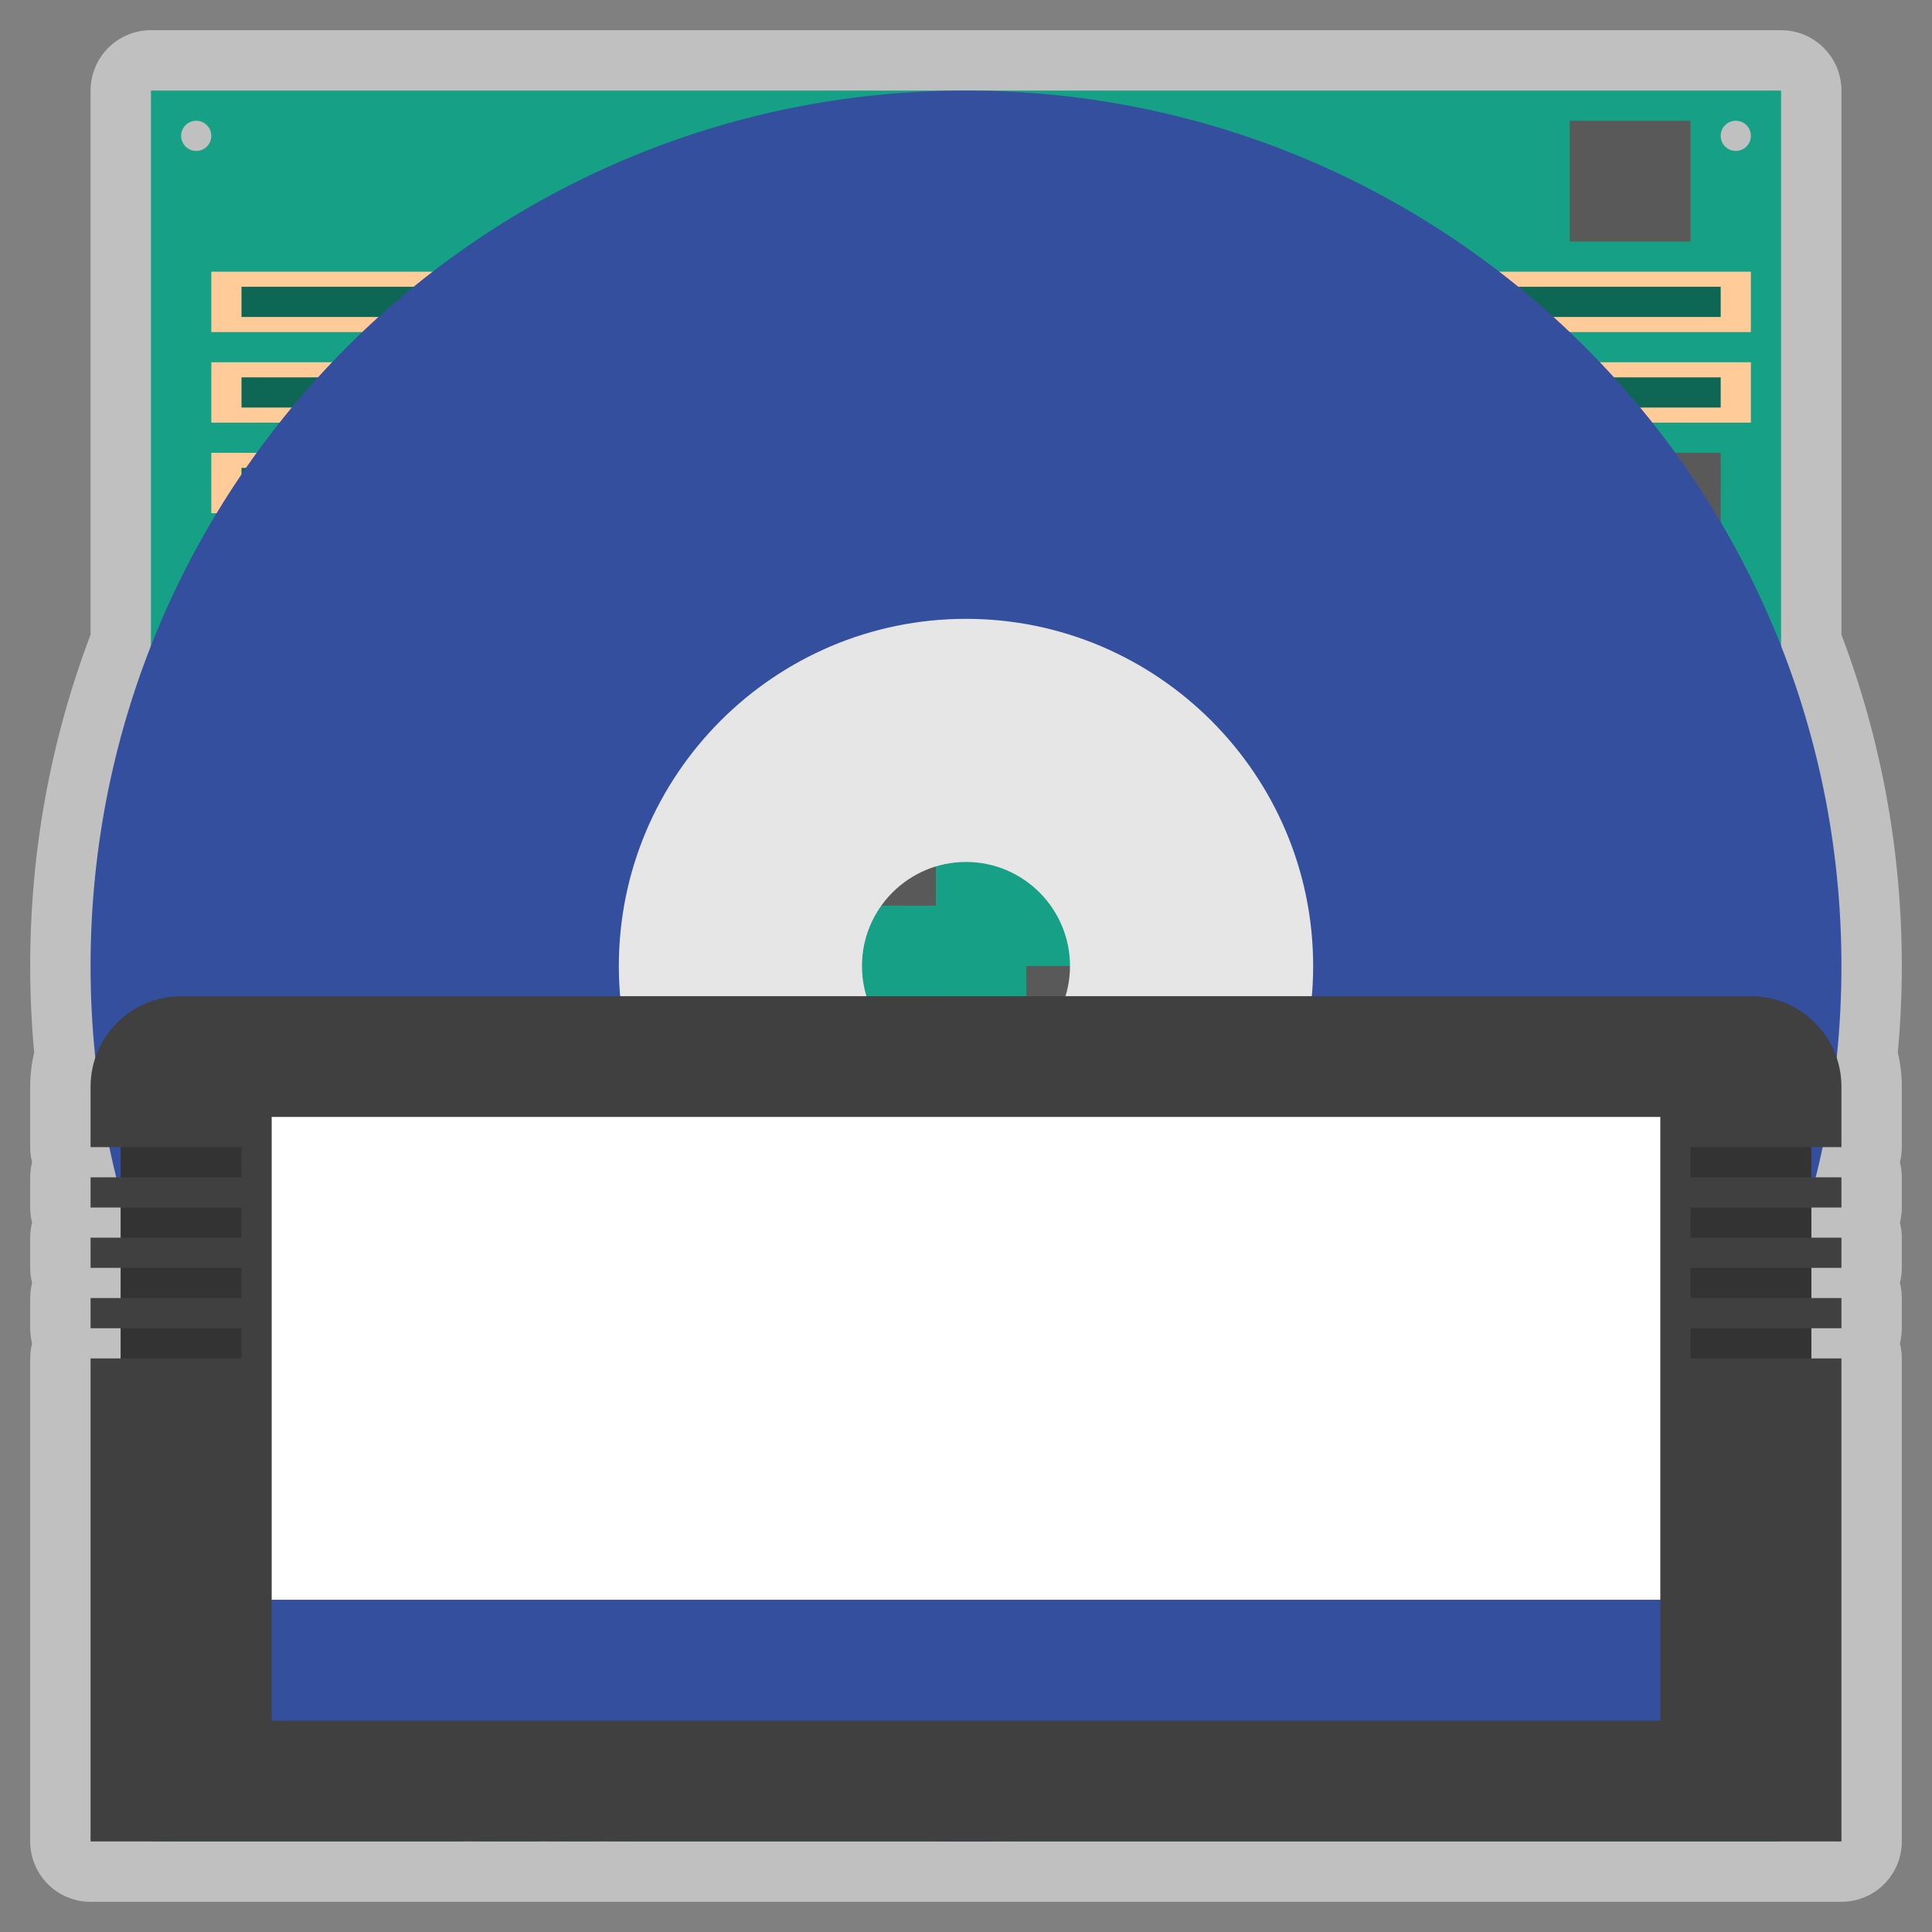 <?xml version="1.0" encoding="UTF-8" standalone="no"?>
<svg
   xmlns:dc="http://purl.org/dc/elements/1.1/"
   xmlns:cc="http://creativecommons.org/ns#"
   xmlns:rdf="http://www.w3.org/1999/02/22-rdf-syntax-ns#"
   xmlns:svg="http://www.w3.org/2000/svg"
   xmlns="http://www.w3.org/2000/svg"
   viewBox="0 0 320 320"
   height="320"
   width="320"
   xml:space="preserve"
   version="1.1"
   id="svg2"><rect x="0" y="0" width="320" height="320" fill="#808080" stroke="none"/><defs
     id="defs6"><clipPath
       id="clipPath16"
       clipPathUnits="userSpaceOnUse"><path
         id="path18"
         d="M 0,256 256,256 256,0 0,0 0,256 Z" /></clipPath><clipPath
       id="clipPath24"
       clipPathUnits="userSpaceOnUse"><path
         id="path26"
         d="M 4,252 252,252 252,4 4,4 4,252 Z" /></clipPath></defs><g
     transform="matrix(1.25,0,0,-1.25,0,320)"
     id="g10"><g
       id="g12"><g
         clip-path="url(#clipPath16)"
         id="g14"><g
           id="g20"><g
             id="g22" /><g
             id="g28"><g
               style="opacity:0.5"
               id="g30"
               clip-path="url(#clipPath24)"><g
                 id="g32"
                 transform="translate(252,128)"><path
                   id="path34"
                   style="fill:#ffffff;fill-opacity:1;fill-rule:nonzero;stroke:none"
                   d="M 0,0 C 0,15.123 -2.69,29.883 -8,43.898 L -8,116 c 0,4.418 -3.582,8 -8,8 l -216,0 c -4.418,0 -8,-3.582 -8,-8 l 0,-72.095 c -5.31,-14.017 -8,-28.779 -8,-43.905 0,-3.803 0.177,-7.651 0.527,-11.463 -0.35,-1.492 -0.527,-3.012 -0.527,-4.537 l 0,-8 c 0,-0.69 0.087,-1.36 0.252,-2 -0.165,-0.64 -0.252,-1.31 -0.252,-2 l 0,-4 c 0,-0.69 0.087,-1.36 0.252,-2 -0.165,-0.64 -0.252,-1.31 -0.252,-2 l 0,-4 c 0,-0.69 0.087,-1.36 0.252,-2 -0.165,-0.64 -0.252,-1.31 -0.252,-2 l 0,-4 c 0,-0.69 0.087,-1.36 0.252,-2 -0.165,-0.64 -0.252,-1.31 -0.252,-2 l 0,-64 c 0,-4.418 3.582,-8 8,-8 l 8,0 216,0 8,0 c 4.418,0 8,3.582 8,8 l 0,64 c 0,0.69 -0.088,1.36 -0.252,2 0.164,0.64 0.252,1.31 0.252,2 l 0,4 c 0,0.69 -0.088,1.36 -0.252,2 0.164,0.64 0.252,1.31 0.252,2 l 0,4 c 0,0.69 -0.088,1.36 -0.252,2 0.164,0.64 0.252,1.31 0.252,2 l 0,4 c 0,0.69 -0.088,1.36 -0.252,2 0.164,0.64 0.252,1.31 0.252,2 l 0,8 c 0,1.525 -0.177,3.045 -0.527,4.537 C -0.177,-7.651 0,-3.803 0,0" /></g></g></g></g><g
           transform="translate(230,236)"
           id="g36"><path
             id="path38"
             style="fill:#16a085;fill-opacity:1;fill-rule:nonzero;stroke:none"
             d="M 0,0 C -1.104,0 -2,0.896 -2,2 -2,3.104 -1.104,4 0,4 1.104,4 2,3.104 2,2 2,0.896 1.104,0 0,0 m 0,-220 c -1.104,0 -2,0.896 -2,2 0,1.104 0.896,2 2,2 1.104,0 2,-0.896 2,-2 0,-1.104 -0.896,-2 -2,-2 M -204,0 c -1.104,0 -2,0.896 -2,2 0,1.104 0.896,2 2,2 1.104,0 2,-0.896 2,-2 0,-1.104 -0.896,-2 -2,-2 m 0,-220 c -1.104,0 -2,0.896 -2,2 0,1.104 0.896,2 2,2 1.104,0 2,-0.896 2,-2 0,-1.104 -0.896,-2 -2,-2 M 6,-108 6,8 l -216,0 0,-232 216,0 0,72 -4,0 0,16 4,0 0,12 -4,0 0,16 4,0 z" /></g><path
           id="path40"
           style="fill:#666666;fill-opacity:1;fill-rule:nonzero;stroke:none"
           d="m 112,16 -2,0 0,4 2,0 0,-4 z" /><path
           id="path42"
           style="fill:#e77f22;fill-opacity:1;fill-rule:nonzero;stroke:none"
           d="m 116,16 -2,0 0,4 2,0 0,-4 z" /><path
           id="path44"
           style="fill:#666666;fill-opacity:1;fill-rule:nonzero;stroke:none"
           d="m 104,16 -2,0 0,4 2,0 0,-4 z" /><path
           id="path46"
           style="fill:#666666;fill-opacity:1;fill-rule:nonzero;stroke:none"
           d="m 108,16 -2,0 0,4 2,0 0,-4 z" /><path
           id="path48"
           style="fill:#4b5da7;fill-opacity:1;fill-rule:nonzero;stroke:none"
           d="m 96,16 -2,0 0,4 2,0 0,-4 z" /><path
           id="path50"
           style="fill:#4b5da7;fill-opacity:1;fill-rule:nonzero;stroke:none"
           d="m 100,16 -2,0 0,4 2,0 0,-4 z" /><path
           id="path52"
           style="fill:#e77f22;fill-opacity:1;fill-rule:nonzero;stroke:none"
           d="m 88,16 -2,0 0,4 2,0 0,-4 z" /><path
           id="path54"
           style="fill:#e77f22;fill-opacity:1;fill-rule:nonzero;stroke:none"
           d="m 92,16 -2,0 0,4 2,0 0,-4 z" /><path
           id="path56"
           style="fill:#e77f22;fill-opacity:1;fill-rule:nonzero;stroke:none"
           d="m 120,16 -2,0 0,4 2,0 0,-4 z" /><path
           id="path58"
           style="fill:#e77f22;fill-opacity:1;fill-rule:nonzero;stroke:none"
           d="m 124,16 -2,0 0,4 2,0 0,-4 z" /><path
           id="path60"
           style="fill:#e77f22;fill-opacity:1;fill-rule:nonzero;stroke:none"
           d="m 128,16 -2,0 0,4 2,0 0,-4 z" /><path
           id="path62"
           style="fill:#ffcc99;fill-opacity:1;fill-rule:nonzero;stroke:none"
           d="m 232,212 -100,0 0,8 100,0 0,-8 z" /><path
           id="path64"
           style="fill:#ffcc99;fill-opacity:1;fill-rule:nonzero;stroke:none"
           d="m 232,200 -100,0 0,8 100,0 0,-8 z" /><path
           id="path66"
           style="fill:#ffcc99;fill-opacity:1;fill-rule:nonzero;stroke:none"
           d="m 228,140 -80,0 0,12 80,0 0,-12 z" /><path
           id="path68"
           style="fill:#ffcc99;fill-opacity:1;fill-rule:nonzero;stroke:none"
           d="m 128,212 -100,0 0,8 100,0 0,-8 z" /><path
           id="path70"
           style="fill:#ffcc99;fill-opacity:1;fill-rule:nonzero;stroke:none"
           d="m 128,200 -100,0 0,8 100,0 0,-8 z" /><path
           id="path72"
           style="fill:#ffcc99;fill-opacity:1;fill-rule:nonzero;stroke:none"
           d="m 128,188 -100,0 0,8 100,0 0,-8 z" /><path
           id="path74"
           style="fill:#ffcc99;fill-opacity:1;fill-rule:nonzero;stroke:none"
           d="m 128,176 -100,0 0,8 100,0 0,-8 z" /><path
           id="path76"
           style="fill:#cca37a;fill-opacity:1;fill-rule:nonzero;stroke:none"
           d="m 224,144 -72,0 0,4 72,0 0,-4 z" /><path
           id="path78"
           style="fill:#d9af63;fill-opacity:1;fill-rule:nonzero;stroke:none"
           d="m 154,148 -2,0 0,4 2,0 0,-4 z" /><path
           id="path80"
           style="fill:#d9af63;fill-opacity:1;fill-rule:nonzero;stroke:none"
           d="m 158,148 -2,0 0,4 2,0 0,-4 z" /><path
           id="path82"
           style="fill:#d9af63;fill-opacity:1;fill-rule:nonzero;stroke:none"
           d="m 162,148 -2,0 0,4 2,0 0,-4 z" /><path
           id="path84"
           style="fill:#d9af63;fill-opacity:1;fill-rule:nonzero;stroke:none"
           d="m 166,148 -2,0 0,4 2,0 0,-4 z" /><path
           id="path86"
           style="fill:#d9af63;fill-opacity:1;fill-rule:nonzero;stroke:none"
           d="m 170,148 -2,0 0,4 2,0 0,-4 z" /><path
           id="path88"
           style="fill:#d9af63;fill-opacity:1;fill-rule:nonzero;stroke:none"
           d="m 174,148 -2,0 0,4 2,0 0,-4 z" /><path
           id="path90"
           style="fill:#d9af63;fill-opacity:1;fill-rule:nonzero;stroke:none"
           d="m 178,148 -2,0 0,4 2,0 0,-4 z" /><path
           id="path92"
           style="fill:#d9af63;fill-opacity:1;fill-rule:nonzero;stroke:none"
           d="m 182,148 -2,0 0,4 2,0 0,-4 z" /><path
           id="path94"
           style="fill:#d9af63;fill-opacity:1;fill-rule:nonzero;stroke:none"
           d="m 186,148 -2,0 0,4 2,0 0,-4 z" /><path
           id="path96"
           style="fill:#d9af63;fill-opacity:1;fill-rule:nonzero;stroke:none"
           d="m 190,148 -2,0 0,4 2,0 0,-4 z" /><path
           id="path98"
           style="fill:#d9af63;fill-opacity:1;fill-rule:nonzero;stroke:none"
           d="m 194,148 -2,0 0,4 2,0 0,-4 z" /><path
           id="path100"
           style="fill:#d9af63;fill-opacity:1;fill-rule:nonzero;stroke:none"
           d="m 198,148 -2,0 0,4 2,0 0,-4 z" /><path
           id="path102"
           style="fill:#d9af63;fill-opacity:1;fill-rule:nonzero;stroke:none"
           d="m 202,148 -2,0 0,4 2,0 0,-4 z" /><path
           id="path104"
           style="fill:#d9af63;fill-opacity:1;fill-rule:nonzero;stroke:none"
           d="m 206,148 -2,0 0,4 2,0 0,-4 z" /><path
           id="path106"
           style="fill:#d9af63;fill-opacity:1;fill-rule:nonzero;stroke:none"
           d="m 212,148 -2,0 0,4 2,0 0,-4 z" /><path
           id="path108"
           style="fill:#d9af63;fill-opacity:1;fill-rule:nonzero;stroke:none"
           d="m 216,148 -2,0 0,4 2,0 0,-4 z" /><path
           id="path110"
           style="fill:#d9af63;fill-opacity:1;fill-rule:nonzero;stroke:none"
           d="m 220,148 -2,0 0,4 2,0 0,-4 z" /><path
           id="path112"
           style="fill:#d9af63;fill-opacity:1;fill-rule:nonzero;stroke:none"
           d="m 224,148 -2,0 0,4 2,0 0,-4 z" /><path
           id="path114"
           style="fill:#a3834a;fill-opacity:1;fill-rule:nonzero;stroke:none"
           d="m 154,144 -2,0 0,4 2,0 0,-4 z" /><path
           id="path116"
           style="fill:#a3834a;fill-opacity:1;fill-rule:nonzero;stroke:none"
           d="m 158,144 -2,0 0,4 2,0 0,-4 z" /><path
           id="path118"
           style="fill:#a3834a;fill-opacity:1;fill-rule:nonzero;stroke:none"
           d="m 162,144 -2,0 0,4 2,0 0,-4 z" /><path
           id="path120"
           style="fill:#a3834a;fill-opacity:1;fill-rule:nonzero;stroke:none"
           d="m 166,144 -2,0 0,4 2,0 0,-4 z" /><path
           id="path122"
           style="fill:#a3834a;fill-opacity:1;fill-rule:nonzero;stroke:none"
           d="m 170,144 -2,0 0,4 2,0 0,-4 z" /><path
           id="path124"
           style="fill:#a3834a;fill-opacity:1;fill-rule:nonzero;stroke:none"
           d="m 174,144 -2,0 0,4 2,0 0,-4 z" /><path
           id="path126"
           style="fill:#a3834a;fill-opacity:1;fill-rule:nonzero;stroke:none"
           d="m 178,144 -2,0 0,4 2,0 0,-4 z" /><path
           id="path128"
           style="fill:#a3834a;fill-opacity:1;fill-rule:nonzero;stroke:none"
           d="m 182,144 -2,0 0,4 2,0 0,-4 z" /><path
           id="path130"
           style="fill:#a3834a;fill-opacity:1;fill-rule:nonzero;stroke:none"
           d="m 186,144 -2,0 0,4 2,0 0,-4 z" /><path
           id="path132"
           style="fill:#a3834a;fill-opacity:1;fill-rule:nonzero;stroke:none"
           d="m 190,144 -2,0 0,4 2,0 0,-4 z" /><path
           id="path134"
           style="fill:#a3834a;fill-opacity:1;fill-rule:nonzero;stroke:none"
           d="m 194,144 -2,0 0,4 2,0 0,-4 z" /><path
           id="path136"
           style="fill:#a3834a;fill-opacity:1;fill-rule:nonzero;stroke:none"
           d="m 198,144 -2,0 0,4 2,0 0,-4 z" /><path
           id="path138"
           style="fill:#a3834a;fill-opacity:1;fill-rule:nonzero;stroke:none"
           d="m 202,144 -2,0 0,4 2,0 0,-4 z" /><path
           id="path140"
           style="fill:#a3834a;fill-opacity:1;fill-rule:nonzero;stroke:none"
           d="m 206,144 -2,0 0,4 2,0 0,-4 z" /><path
           id="path142"
           style="fill:#a3834a;fill-opacity:1;fill-rule:nonzero;stroke:none"
           d="m 212,144 -2,0 0,4 2,0 0,-4 z" /><path
           id="path144"
           style="fill:#a3834a;fill-opacity:1;fill-rule:nonzero;stroke:none"
           d="m 216,144 -2,0 0,4 2,0 0,-4 z" /><path
           id="path146"
           style="fill:#a3834a;fill-opacity:1;fill-rule:nonzero;stroke:none"
           d="m 220,144 -2,0 0,4 2,0 0,-4 z" /><path
           id="path148"
           style="fill:#a3834a;fill-opacity:1;fill-rule:nonzero;stroke:none"
           d="m 224,144 -2,0 0,4 2,0 0,-4 z" /><path
           id="path150"
           style="fill:#d9af63;fill-opacity:1;fill-rule:nonzero;stroke:none"
           d="m 154,140 -2,0 0,4 2,0 0,-4 z" /><path
           id="path152"
           style="fill:#d9af63;fill-opacity:1;fill-rule:nonzero;stroke:none"
           d="m 158,140 -2,0 0,4 2,0 0,-4 z" /><path
           id="path154"
           style="fill:#d9af63;fill-opacity:1;fill-rule:nonzero;stroke:none"
           d="m 162,140 -2,0 0,4 2,0 0,-4 z" /><path
           id="path156"
           style="fill:#d9af63;fill-opacity:1;fill-rule:nonzero;stroke:none"
           d="m 166,140 -2,0 0,4 2,0 0,-4 z" /><path
           id="path158"
           style="fill:#d9af63;fill-opacity:1;fill-rule:nonzero;stroke:none"
           d="m 170,140 -2,0 0,4 2,0 0,-4 z" /><path
           id="path160"
           style="fill:#d9af63;fill-opacity:1;fill-rule:nonzero;stroke:none"
           d="m 174,140 -2,0 0,4 2,0 0,-4 z" /><path
           id="path162"
           style="fill:#d9af63;fill-opacity:1;fill-rule:nonzero;stroke:none"
           d="m 178,140 -2,0 0,4 2,0 0,-4 z" /><path
           id="path164"
           style="fill:#d9af63;fill-opacity:1;fill-rule:nonzero;stroke:none"
           d="m 182,140 -2,0 0,4 2,0 0,-4 z" /><path
           id="path166"
           style="fill:#d9af63;fill-opacity:1;fill-rule:nonzero;stroke:none"
           d="m 186,140 -2,0 0,4 2,0 0,-4 z" /><path
           id="path168"
           style="fill:#d9af63;fill-opacity:1;fill-rule:nonzero;stroke:none"
           d="m 190,140 -2,0 0,4 2,0 0,-4 z" /><path
           id="path170"
           style="fill:#d9af63;fill-opacity:1;fill-rule:nonzero;stroke:none"
           d="m 194,140 -2,0 0,4 2,0 0,-4 z" /><path
           id="path172"
           style="fill:#d9af63;fill-opacity:1;fill-rule:nonzero;stroke:none"
           d="m 198,140 -2,0 0,4 2,0 0,-4 z" /><path
           id="path174"
           style="fill:#d9af63;fill-opacity:1;fill-rule:nonzero;stroke:none"
           d="m 202,140 -2,0 0,4 2,0 0,-4 z" /><path
           id="path176"
           style="fill:#d9af63;fill-opacity:1;fill-rule:nonzero;stroke:none"
           d="m 206,140 -2,0 0,4 2,0 0,-4 z" /><path
           id="path178"
           style="fill:#d9af63;fill-opacity:1;fill-rule:nonzero;stroke:none"
           d="m 212,140 -2,0 0,4 2,0 0,-4 z" /><path
           id="path180"
           style="fill:#d9af63;fill-opacity:1;fill-rule:nonzero;stroke:none"
           d="m 216,140 -2,0 0,4 2,0 0,-4 z" /><path
           id="path182"
           style="fill:#d9af63;fill-opacity:1;fill-rule:nonzero;stroke:none"
           d="m 220,140 -2,0 0,4 2,0 0,-4 z" /><path
           id="path184"
           style="fill:#d9af63;fill-opacity:1;fill-rule:nonzero;stroke:none"
           d="m 224,140 -2,0 0,4 2,0 0,-4 z" /><path
           id="path186"
           style="fill:#0e6654;fill-opacity:1;fill-rule:nonzero;stroke:none"
           d="m 124,214 -92,0 0,4 92,0 0,-4 z" /><path
           id="path188"
           style="fill:#0e6654;fill-opacity:1;fill-rule:nonzero;stroke:none"
           d="m 124,202 -92,0 0,4 92,0 0,-4 z" /><path
           id="path190"
           style="fill:#0e6654;fill-opacity:1;fill-rule:nonzero;stroke:none"
           d="m 228,214 -92,0 0,4 92,0 0,-4 z" /><path
           id="path192"
           style="fill:#0e6654;fill-opacity:1;fill-rule:nonzero;stroke:none"
           d="m 228,202 -92,0 0,4 92,0 0,-4 z" /><path
           id="path194"
           style="fill:#0e6654;fill-opacity:1;fill-rule:nonzero;stroke:none"
           d="m 124,190 -92,0 0,4 92,0 0,-4 z" /><path
           id="path196"
           style="fill:#4c4c4c;fill-opacity:1;fill-rule:nonzero;stroke:none"
           d="m 124,178 -92,0 0,4 92,0 0,-4 z" /><path
           id="path198"
           style="fill:#595959;fill-opacity:1;fill-rule:nonzero;stroke:none"
           d="m 168,164 -28,0 0,28 28,0 0,-28 z" /><path
           id="path200"
           style="fill:#595959;fill-opacity:1;fill-rule:nonzero;stroke:none"
           d="m 208,164 -28,0 0,28 28,0 0,-28 z" /><path
           id="path202"
           style="fill:#595959;fill-opacity:1;fill-rule:nonzero;stroke:none"
           d="m 228,172 -12,0 0,24 12,0 0,-24 z" /><path
           id="path204"
           style="fill:#595959;fill-opacity:1;fill-rule:nonzero;stroke:none"
           d="m 224,224 -16,0 0,16 16,0 0,-16 z" /><path
           id="path206"
           style="fill:#595959;fill-opacity:1;fill-rule:nonzero;stroke:none"
           d="m 68,116 -36,0 0,36 36,0 0,-36 z" /><path
           id="path208"
           style="fill:#595959;fill-opacity:1;fill-rule:nonzero;stroke:none"
           d="m 100,132 -24,0 0,24 24,0 0,-24 z" /><path
           id="path210"
           style="fill:#595959;fill-opacity:1;fill-rule:nonzero;stroke:none"
           d="m 124,136 -12,0 0,20 12,0 0,-20 z" /><path
           id="path212"
           style="fill:#595959;fill-opacity:1;fill-rule:nonzero;stroke:none"
           d="m 124,116 -12,0 0,8 12,0 0,-8 z" /><path
           id="path214"
           style="fill:#595959;fill-opacity:1;fill-rule:nonzero;stroke:none"
           d="m 112,88 -8,0 0,20 8,0 0,-20 z" /><path
           id="path216"
           style="fill:#595959;fill-opacity:1;fill-rule:nonzero;stroke:none"
           d="m 124,88 -8,0 0,20 8,0 0,-20 z" /><path
           id="path218"
           style="fill:#595959;fill-opacity:1;fill-rule:nonzero;stroke:none"
           d="m 164,100 -28,0 0,28 28,0 0,-28 z" /><path
           id="path220"
           style="fill:#595959;fill-opacity:1;fill-rule:nonzero;stroke:none"
           d="m 36,68 -8,0 0,24 8,0 0,-24 z" /><path
           id="path222"
           style="fill:#595959;fill-opacity:1;fill-rule:nonzero;stroke:none"
           d="m 48,68 -8,0 0,24 8,0 0,-24 z" /><path
           id="path224"
           style="fill:#595959;fill-opacity:1;fill-rule:nonzero;stroke:none"
           d="m 60,68 -8,0 0,24 8,0 0,-24 z" /><path
           id="path226"
           style="fill:#595959;fill-opacity:1;fill-rule:nonzero;stroke:none"
           d="m 72,68 -8,0 0,24 8,0 0,-24 z" /><path
           id="path228"
           style="fill:#595959;fill-opacity:1;fill-rule:nonzero;stroke:none"
           d="m 84,68 -8,0 0,24 8,0 0,-24 z" /><path
           id="path230"
           style="fill:#595959;fill-opacity:1;fill-rule:nonzero;stroke:none"
           d="m 96,76 -8,0 0,8 8,0 0,-8 z" /><path
           id="path232"
           style="fill:#595959;fill-opacity:1;fill-rule:nonzero;stroke:none"
           d="m 108,76 -8,0 0,8 8,0 0,-8 z" /><path
           id="path234"
           style="fill:#595959;fill-opacity:1;fill-rule:nonzero;stroke:none"
           d="m 120,76 -8,0 0,8 8,0 0,-8 z" /><path
           id="path236"
           style="fill:#595959;fill-opacity:1;fill-rule:nonzero;stroke:none"
           d="m 132,76 -8,0 0,8 8,0 0,-8 z" /><path
           id="path238"
           style="fill:#595959;fill-opacity:1;fill-rule:nonzero;stroke:none"
           d="m 96,68 -8,0 0,4 8,0 0,-4 z" /><path
           id="path240"
           style="fill:#595959;fill-opacity:1;fill-rule:nonzero;stroke:none"
           d="m 108,68 -8,0 0,4 8,0 0,-4 z" /><path
           id="path242"
           style="fill:#595959;fill-opacity:1;fill-rule:nonzero;stroke:none"
           d="m 120,68 -8,0 0,4 8,0 0,-4 z" /><path
           id="path244"
           style="fill:#595959;fill-opacity:1;fill-rule:nonzero;stroke:none"
           d="m 132,68 -8,0 0,4 8,0 0,-4 z" /><path
           id="path246"
           style="fill:#595959;fill-opacity:1;fill-rule:nonzero;stroke:none"
           d="m 128,164 -16,0 0,8 16,0 0,-8 z" /><path
           id="path248"
           style="fill:#595959;fill-opacity:1;fill-rule:nonzero;stroke:none"
           d="m 108,164 -16,0 0,8 16,0 0,-8 z" /><path
           id="path250"
           style="fill:#595959;fill-opacity:1;fill-rule:nonzero;stroke:none"
           d="m 88,164 -16,0 0,8 16,0 0,-8 z" /><path
           id="path252"
           style="fill:#595959;fill-opacity:1;fill-rule:nonzero;stroke:none"
           d="m 56,164 -8,0 0,8 8,0 0,-8 z" /><path
           id="path254"
           style="fill:#595959;fill-opacity:1;fill-rule:nonzero;stroke:none"
           d="m 32,164 -8,0 0,8 8,0 0,-8 z" /><path
           id="path256"
           style="fill:#595959;fill-opacity:1;fill-rule:nonzero;stroke:none"
           d="m 68,164 -8,0 0,8 8,0 0,-8 z" /><path
           id="path258"
           style="fill:#595959;fill-opacity:1;fill-rule:nonzero;stroke:none"
           d="m 44,164 -8,0 0,8 8,0 0,-8 z" /><path
           id="path260"
           style="fill:#595959;fill-opacity:1;fill-rule:nonzero;stroke:none"
           d="m 156,44 -8,0 0,20 8,0 0,-20 z" /><path
           id="path262"
           style="fill:#595959;fill-opacity:1;fill-rule:nonzero;stroke:none"
           d="m 172,44 -8,0 0,20 8,0 0,-20 z" /><path
           id="path264"
           style="fill:#595959;fill-opacity:1;fill-rule:nonzero;stroke:none"
           d="m 192,20 -8,0 0,20 8,0 0,-20 z" /><path
           id="path266"
           style="fill:#595959;fill-opacity:1;fill-rule:nonzero;stroke:none"
           d="m 208,20 -8,0 0,20 8,0 0,-20 z" /><path
           id="path268"
           style="fill:#b3b3b3;fill-opacity:1;fill-rule:nonzero;stroke:none"
           d="m 80,52 -12,0 0,12 12,0 0,-12 z" /><g
           transform="translate(78,58)"
           id="g270"><path
             id="path272"
             style="fill:#595959;fill-opacity:1;fill-rule:nonzero;stroke:none"
             d="m 0,0 c 0,-2.209 -1.791,-4 -4,-4 -2.209,0 -4,1.791 -4,4 0,2.209 1.791,4 4,4 2.209,0 4,-1.791 4,-4" /></g><path
           id="path274"
           style="fill:#b3b3b3;fill-opacity:1;fill-rule:nonzero;stroke:none"
           d="m 228,24 -12,0 0,12 12,0 0,-12 z" /><g
           transform="translate(226,30)"
           id="g276"><path
             id="path278"
             style="fill:#354f9f;fill-opacity:1;fill-rule:nonzero;stroke:none"
             d="m 0,0 c 0,-2.209 -1.791,-4 -4,-4 -2.209,0 -4,1.791 -4,4 0,2.209 1.791,4 4,4 2.209,0 4,-1.791 4,-4" /></g><path
           id="path280"
           style="fill:#595959;fill-opacity:1;fill-rule:nonzero;stroke:none"
           d="m 92,48 -8,0 0,16 8,0 0,-16 z" /><path
           id="path282"
           style="fill:#595959;fill-opacity:1;fill-rule:nonzero;stroke:none"
           d="m 128,48 -12,0 0,12 12,0 0,-12 z" /><g
           transform="translate(64,44)"
           id="g284"><path
             id="path286"
             style="fill:#cccccc;fill-opacity:1;fill-rule:nonzero;stroke:none"
             d="m 0,0 c 0,-2.209 -1.791,-4 -4,-4 -2.209,0 -4,1.791 -4,4 0,2.209 1.791,4 4,4 2.209,0 4,-1.791 4,-4" /></g><g
           transform="translate(64,32)"
           id="g288"><path
             id="path290"
             style="fill:#cccccc;fill-opacity:1;fill-rule:nonzero;stroke:none"
             d="m 0,0 c 0,-2.209 -1.791,-4 -4,-4 -2.209,0 -4,1.791 -4,4 0,2.209 1.791,4 4,4 2.209,0 4,-1.791 4,-4" /></g><g
           transform="translate(68,18)"
           id="g292"><path
             id="path294"
             style="fill:#cccccc;fill-opacity:1;fill-rule:nonzero;stroke:none"
             d="m 0,0 c 0,-3.313 -2.687,-6 -6,-6 -3.313,0 -6,2.687 -6,6 0,3.313 2.687,6 6,6 3.313,0 6,-2.687 6,-6" /></g><g
           transform="translate(76,16)"
           id="g296"><path
             id="path298"
             style="fill:#cccccc;fill-opacity:1;fill-rule:nonzero;stroke:none"
             d="m 0,0 c 0,-2.209 -1.791,-4 -4,-4 -2.209,0 -4,1.791 -4,4 0,2.209 1.791,4 4,4 2.209,0 4,-1.791 4,-4" /></g><g
           transform="translate(84,16)"
           id="g300"><path
             id="path302"
             style="fill:#cccccc;fill-opacity:1;fill-rule:nonzero;stroke:none"
             d="m 0,0 c 0,-2.209 -1.791,-4 -4,-4 -2.209,0 -4,1.791 -4,4 0,2.209 1.791,4 4,4 2.209,0 4,-1.791 4,-4" /></g><g
           transform="translate(72,38)"
           id="g304"><path
             id="path306"
             style="fill:#cccccc;fill-opacity:1;fill-rule:nonzero;stroke:none"
             d="m 0,0 c 0,-1.104 -0.896,-2 -2,-2 -1.104,0 -2,0.896 -2,2 0,1.104 0.896,2 2,2 1.104,0 2,-0.896 2,-2" /></g><g
           transform="translate(72,46)"
           id="g308"><path
             id="path310"
             style="fill:#cccccc;fill-opacity:1;fill-rule:nonzero;stroke:none"
             d="m 0,0 c 0,-1.104 -0.896,-2 -2,-2 -1.104,0 -2,0.896 -2,2 0,1.104 0.896,2 2,2 1.104,0 2,-0.896 2,-2" /></g><g
           transform="translate(80,46)"
           id="g312"><path
             id="path314"
             style="fill:#cccccc;fill-opacity:1;fill-rule:nonzero;stroke:none"
             d="m 0,0 c 0,-1.104 -0.896,-2 -2,-2 -1.104,0 -2,0.896 -2,2 0,1.104 0.896,2 2,2 1.104,0 2,-0.896 2,-2" /></g><g
           transform="translate(80,38)"
           id="g316"><path
             id="path318"
             style="fill:#cccccc;fill-opacity:1;fill-rule:nonzero;stroke:none"
             d="m 0,0 c 0,-1.104 -0.896,-2 -2,-2 -1.104,0 -2,0.896 -2,2 0,1.104 0.896,2 2,2 1.104,0 2,-0.896 2,-2" /></g><g
           transform="translate(88,38)"
           id="g320"><path
             id="path322"
             style="fill:#cccccc;fill-opacity:1;fill-rule:nonzero;stroke:none"
             d="m 0,0 c 0,-1.104 -0.896,-2 -2,-2 -1.104,0 -2,0.896 -2,2 0,1.104 0.896,2 2,2 1.104,0 2,-0.896 2,-2" /></g><g
           transform="translate(96,38)"
           id="g324"><path
             id="path326"
             style="fill:#cccccc;fill-opacity:1;fill-rule:nonzero;stroke:none"
             d="m 0,0 c 0,-1.104 -0.896,-2 -2,-2 -1.104,0 -2,0.896 -2,2 0,1.104 0.896,2 2,2 1.104,0 2,-0.896 2,-2" /></g><g
           transform="translate(186,84)"
           id="g328"><path
             id="path330"
             style="fill:#cccccc;fill-opacity:1;fill-rule:nonzero;stroke:none"
             d="m 0,0 0,0 c -1.104,0 -2,0.896 -2,2 l 0,4 C -2,7.104 -1.104,8 0,8 1.104,8 2,7.104 2,6 L 2,2 C 2,0.896 1.104,0 0,0" /></g><g
           transform="translate(186,104)"
           id="g332"><path
             id="path334"
             style="fill:#cccccc;fill-opacity:1;fill-rule:nonzero;stroke:none"
             d="m 0,0 0,0 c -1.104,0 -2,0.896 -2,2 l 0,4 C -2,7.104 -1.104,8 0,8 1.104,8 2,7.104 2,6 L 2,2 C 2,0.896 1.104,0 0,0" /></g><g
           transform="translate(226,104)"
           id="g336"><path
             id="path338"
             style="fill:#cccccc;fill-opacity:1;fill-rule:nonzero;stroke:none"
             d="m 0,0 0,0 c -1.104,0 -2,0.896 -2,2 l 0,4 C -2,7.104 -1.104,8 0,8 1.104,8 2,7.104 2,6 L 2,2 C 2,0.896 1.104,0 0,0" /></g><g
           transform="translate(186,120)"
           id="g340"><path
             id="path342"
             style="fill:#cccccc;fill-opacity:1;fill-rule:nonzero;stroke:none"
             d="m 0,0 0,0 c -1.104,0 -2,0.896 -2,2 l 0,4 C -2,7.104 -1.104,8 0,8 1.104,8 2,7.104 2,6 L 2,2 C 2,0.896 1.104,0 0,0" /></g><path
           id="path344"
           style="fill:#595959;fill-opacity:1;fill-rule:nonzero;stroke:none"
           d="m 52,24 -28,0 0,4 28,0 0,-4 z" /><path
           id="path346"
           style="fill:#595959;fill-opacity:1;fill-rule:nonzero;stroke:none"
           d="m 52,32 -28,0 0,4 28,0 0,-4 z" /><path
           id="path348"
           style="fill:#595959;fill-opacity:1;fill-rule:nonzero;stroke:none"
           d="m 52,40 -28,0 0,4 28,0 0,-4 z" /><path
           id="path350"
           style="fill:#595959;fill-opacity:1;fill-rule:nonzero;stroke:none"
           d="m 52,48 -28,0 0,4 28,0 0,-4 z" /><path
           id="path352"
           style="fill:#595959;fill-opacity:1;fill-rule:nonzero;stroke:none"
           d="m 52,56 -28,0 0,4 28,0 0,-4 z" /><path
           id="path354"
           style="fill:#4c4c4c;fill-opacity:1;fill-rule:nonzero;stroke:none"
           d="m 52,24 -8,0 0,36 8,0 0,-36 z" /><path
           id="path356"
           style="fill:#4c4c4c;fill-opacity:1;fill-rule:nonzero;stroke:none"
           d="m 140,16 -4,0 0,24 4,0 0,-24 z" /><path
           id="path358"
           style="fill:#4c4c4c;fill-opacity:1;fill-rule:nonzero;stroke:none"
           d="m 148,16 -4,0 0,24 4,0 0,-24 z" /><path
           id="path360"
           style="fill:#4c4c4c;fill-opacity:1;fill-rule:nonzero;stroke:none"
           d="m 156,16 -4,0 0,24 4,0 0,-24 z" /><path
           id="path362"
           style="fill:#4c4c4c;fill-opacity:1;fill-rule:nonzero;stroke:none"
           d="m 164,16 -4,0 0,24 4,0 0,-24 z" /><path
           id="path364"
           style="fill:#4c4c4c;fill-opacity:1;fill-rule:nonzero;stroke:none"
           d="m 172,16 -4,0 0,24 4,0 0,-24 z" /><path
           id="path366"
           style="fill:#333333;fill-opacity:1;fill-rule:nonzero;stroke:none"
           d="m 144,16 -4,0 0,24 4,0 0,-24 z" /><path
           id="path368"
           style="fill:#333333;fill-opacity:1;fill-rule:nonzero;stroke:none"
           d="m 152,16 -4,0 0,24 4,0 0,-24 z" /><path
           id="path370"
           style="fill:#333333;fill-opacity:1;fill-rule:nonzero;stroke:none"
           d="m 160,16 -4,0 0,24 4,0 0,-24 z" /><path
           id="path372"
           style="fill:#333333;fill-opacity:1;fill-rule:nonzero;stroke:none"
           d="m 168,16 -4,0 0,24 4,0 0,-24 z" /><path
           id="path374"
           style="fill:#333333;fill-opacity:1;fill-rule:nonzero;stroke:none"
           d="m 176,16 -4,0 0,24 4,0 0,-24 z" /><path
           id="path376"
           style="fill:#4c4c4c;fill-opacity:1;fill-rule:nonzero;stroke:none"
           d="m 180,16 -4,0 0,24 4,0 0,-24 z" /><g
           transform="translate(128,84.495)"
           id="g378"><path
             id="path380"
             style="fill:#354f9f;fill-opacity:1;fill-rule:nonzero;stroke:none"
             d="M 0,0 C -23.993,0 -43.505,19.518 -43.505,43.505 -43.505,67.493 -23.993,87.01 0,87.01 23.987,87.01 43.5,67.493 43.5,43.505 43.5,19.518 23.987,0 0,0 m 0,159.505 c -64.071,0 -116,-51.934 -116,-116 0,-64.066 51.929,-116 116,-116 64.051,0 116,51.934 116,116 0,64.066 -51.949,116 -116,116" /></g><g
           transform="translate(128.002,114.225)"
           id="g382"><path
             id="path384"
             style="fill:#e6e6e6;fill-opacity:1;fill-rule:nonzero;stroke:none"
             d="m 0,0 c -7.596,0 -13.786,6.176 -13.786,13.775 0,7.605 6.19,13.786 13.786,13.786 7.6,0 13.777,-6.181 13.777,-13.786 C 13.777,6.176 7.6,0 0,0 m 0.001,59.775 c -25.364,0 -46.003,-20.65 -46.003,-46 0,-25.348 20.639,-46 46.003,-46 25.337,0 45.997,20.652 45.997,46 0,25.35 -20.66,46 -45.997,46" /></g><g
           transform="translate(240,76)"
           id="g386"><path
             id="path388"
             style="fill:#404040;fill-opacity:1;fill-rule:nonzero;stroke:none"
             d="m 0,0 0,4 4,0 0,4 -4,0 0,4 4,0 0,4 -4,0 0,4 4,0 0,4 -4,0 0,4 4,0 0,8 c 0,6.627 -5.373,12 -12,12 l -208,0 c -6.627,0 -12,-5.373 -12,-12 l 0,-8 4,0 0,-4 -4,0 0,-4 4,0 0,-4 -4,0 0,-4 4,0 0,-4 -4,0 0,-4 4,0 0,-4 -4,0 0,-64 232,0 0,64 -4,0 z" /></g><path
           id="path390"
           style="fill:#ffffff;fill-opacity:1;fill-rule:nonzero;stroke:none"
           d="m 220,44 -184,0 0,64 184,0 0,-64 z" /><path
           id="path392"
           style="fill:#354f9f;fill-opacity:1;fill-rule:nonzero;stroke:none"
           d="m 220,28 -184,0 0,16 184,0 0,-16 z" /><path
           id="path394"
           style="fill:#333333;fill-opacity:1;fill-rule:nonzero;stroke:none"
           d="m 32,100 -16,0 0,4 16,0 0,-4 z" /><path
           id="path396"
           style="fill:#333333;fill-opacity:1;fill-rule:nonzero;stroke:none"
           d="m 32,92 -16,0 0,4 16,0 0,-4 z" /><path
           id="path398"
           style="fill:#333333;fill-opacity:1;fill-rule:nonzero;stroke:none"
           d="m 32,84 -16,0 0,4 16,0 0,-4 z" /><path
           id="path400"
           style="fill:#333333;fill-opacity:1;fill-rule:nonzero;stroke:none"
           d="m 32,76 -16,0 0,4 16,0 0,-4 z" /><path
           id="path402"
           style="fill:#333333;fill-opacity:1;fill-rule:nonzero;stroke:none"
           d="m 240,100 -16,0 0,4 16,0 0,-4 z" /><path
           id="path404"
           style="fill:#333333;fill-opacity:1;fill-rule:nonzero;stroke:none"
           d="m 240,92 -16,0 0,4 16,0 0,-4 z" /><path
           id="path406"
           style="fill:#333333;fill-opacity:1;fill-rule:nonzero;stroke:none"
           d="m 240,84 -16,0 0,4 16,0 0,-4 z" /><path
           id="path408"
           style="fill:#333333;fill-opacity:1;fill-rule:nonzero;stroke:none"
           d="m 240,76 -16,0 0,4 16,0 0,-4 z" /></g></g></g></svg>